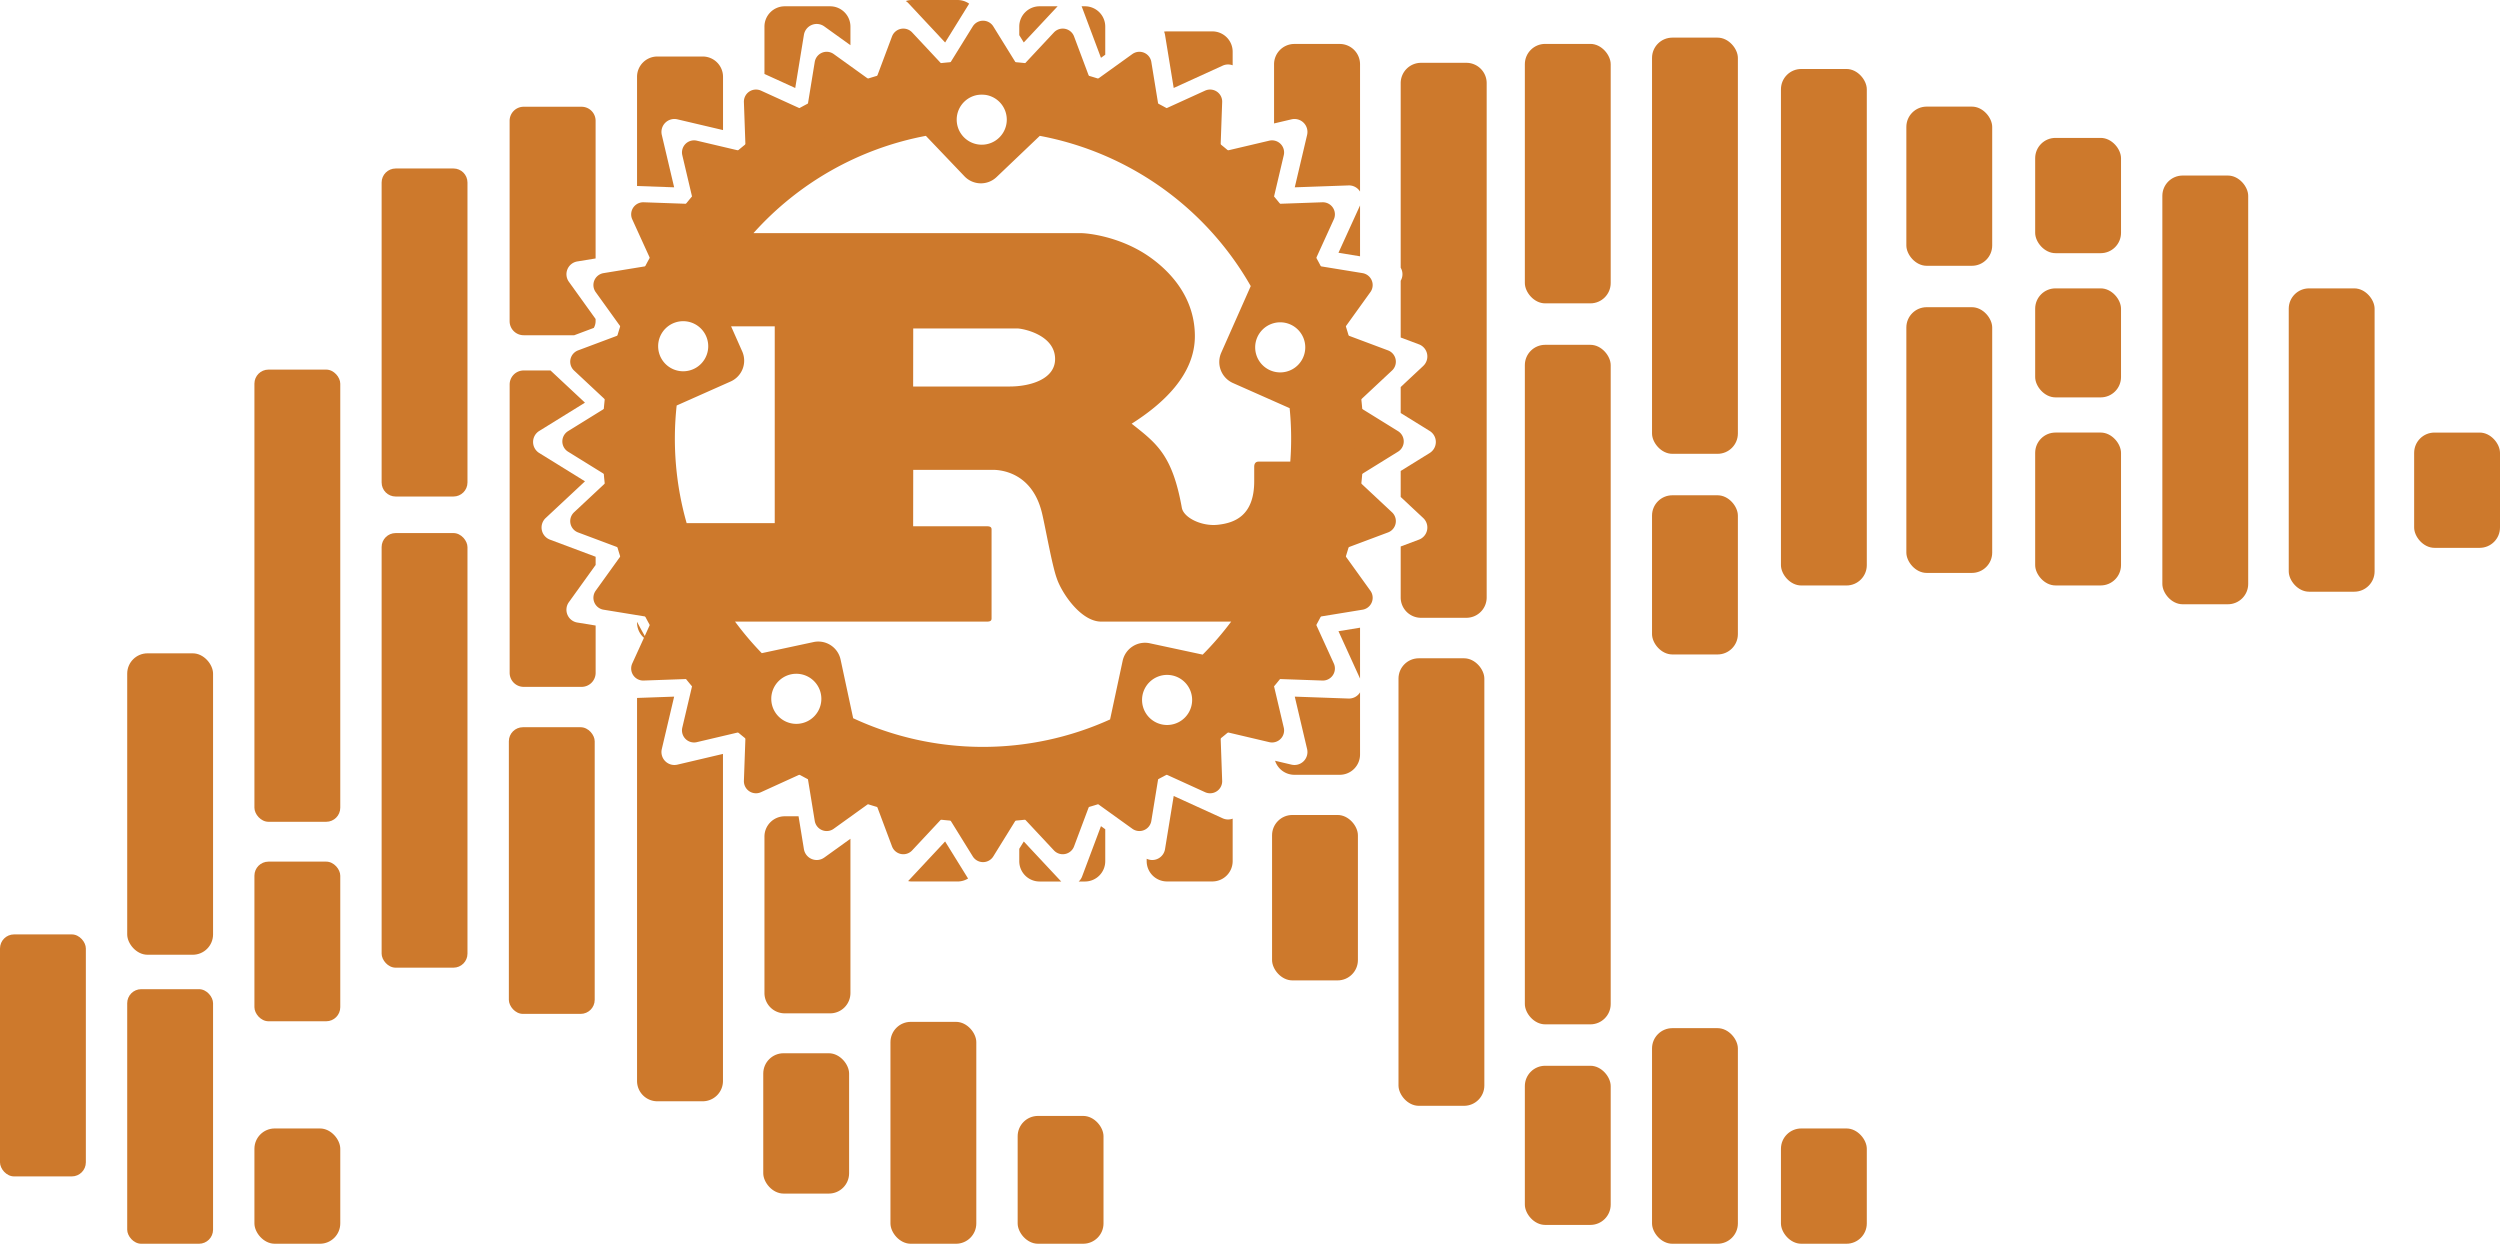 <svg xmlns="http://www.w3.org/2000/svg" width="786.257" height="391.16" viewBox="0 0 208.031 103.494">
  <rect width="7.144" height="20.138" y="77.754" ry="1.17" style="fill:#cd792c;fill-opacity:1;fill-rule:evenodd;stroke:none;stroke-width:.26;stroke-opacity:1"/>
  <rect width="7.144" height="25.082" x="10.585" y="54.365" ry="1.691" style="fill:#cd792c;fill-opacity:1;fill-rule:evenodd;stroke:none;stroke-width:.261;stroke-opacity:1"/>
  <rect width="7.144" height="21.184" x="10.585" y="82.311" ry="1.17" style="fill:#cd792c;fill-opacity:1;fill-rule:evenodd;stroke:none;stroke-width:.257;stroke-opacity:1"/>
  <rect width="7.144" height="37.628" x="21.171" y="30.755" ry="1.17" style="fill:#cd792c;fill-opacity:1;fill-rule:evenodd;stroke:none;stroke-width:.261;stroke-opacity:1"/>
  <rect width="7.144" height="13.284" x="21.171" y="71.698" ry="1.17" style="fill:#cd792c;fill-opacity:1;fill-rule:evenodd;stroke:none;stroke-width:.266;stroke-opacity:1"/>
  <rect width="7.144" height="9.592" x="21.171" y="93.902" ry="1.691" style="fill:#cd792c;fill-opacity:1;fill-rule:evenodd;stroke:none;stroke-width:.261;stroke-opacity:1"/>
  <path d="M32.926 14.019h4.804c.648 0 1.17.522 1.17 1.17v24.958c0 .648-.522 1.17-1.17 1.17h-4.804c-.648 0-1.17-.522-1.17-1.17V15.19c0-.648.522-1.17 1.17-1.17z" style="fill:#cd792c;fill-opacity:1;fill-rule:evenodd;stroke:none;stroke-width:.261;stroke-opacity:1"/>
  <rect width="7.144" height="36.164" x="31.756" y="44.358" ry="1.167" style="fill:#cd792c;fill-opacity:1;fill-rule:evenodd;stroke:none;stroke-width:.261;stroke-opacity:1"/>
  <path d="M164.445 33.52a4.41 4.41 0 0 0-4.42 4.42v62.904c0 2.449 1.971 4.422 4.42 4.422h15.875l6.145-2.303c.346-.631.56-1.346.56-2.12v-.68l-8.394-11.684a4.07 4.07 0 0 1 2.65-6.385l5.744-.938V37.94c0-2.449-1.972-4.42-4.421-4.42h-18.159z" style="fill:#cd792c;fill-opacity:1;fill-rule:evenodd;stroke:none;stroke-width:1.022;stroke-opacity:1" transform="scale(.265)"/>
  <path d="M164.455 116.33a4.41 4.41 0 0 0-4.42 4.42v90.51c0 2.449 1.971 4.422 4.42 4.422h18.158a4.413 4.413 0 0 0 4.422-4.422v-14.84l-5.754-.94a4.07 4.07 0 0 1-2.65-6.392l8.404-11.69v-2.574l-14.34-5.373a4.07 4.07 0 0 1-1.351-6.783l12.344-11.531-14.366-8.889a4.07 4.07 0 0 1 0-6.924l14.358-8.887-10.813-10.107h-8.412zm19.86 19.29-5.116 3.167 5.115 3.166c-.027-1.078-.316-2.081-.316-3.166 0-1.084.289-2.09.316-3.168zm1.824 24.36-4.438 4.149 5.334 2v-.885c-.345-1.74-.594-3.502-.896-5.264z" style="fill:#cd792c;fill-opacity:1;fill-rule:evenodd;stroke:none;stroke-width:1.022;stroke-opacity:1" transform="scale(.265)"/>
  <rect width="7.144" height="23.854" x="42.343" y="60.514" ry="1.17" style="fill:#cd792c;fill-opacity:1;fill-rule:evenodd;stroke:none;stroke-width:.27;stroke-opacity:1"/>
  <path d="M206.43 17.744a6.377 6.377 0 0 0-6.393 6.39v34.272l11.65.412-3.876-16.453a4.07 4.07 0 0 1 4.894-4.894l14.332 3.373v-16.71a6.377 6.377 0 0 0-6.392-6.39H206.43zm10.816 29.152 1.387 5.891a124.84 124.84 0 0 1 4.496-4.502l-5.883-1.389zm-16.16 19.696 2.518 5.521c1.137-1.795 2.237-3.582 3.462-5.314l-5.98-.207zM200.037 195.242v.235a6.369 6.369 0 0 0 3.18 5.523 122.835 122.835 0 0 1-3.18-5.758zM211.688 218.748l-11.65.412v120.258a6.379 6.379 0 0 0 6.392 6.393h14.197a6.379 6.379 0 0 0 6.393-6.393V236.734l-14.315 3.37a4.07 4.07 0 0 1-4.894-4.895l3.876-16.46zm6.945 6.037-1.387 5.885 5.883-1.389a124.873 124.873 0 0 1-4.496-4.496zM246.438 1.975a6.379 6.379 0 0 0-6.393 6.392v14.854l9.666 4.41 2.725-16.692a4.07 4.07 0 0 1 6.392-2.65l8.217 5.904V8.367a6.379 6.379 0 0 0-6.393-6.392h-14.214zm12.972 16.76-.951 5.84c1.925-.858 3.916-1.529 5.89-2.29l-4.939-3.55zm-19.35 13.44c.043.805.232 1.566.544 2.263.615-.392 1.23-.781 1.851-1.174l-2.394-1.088zM246.438 256.318a6.377 6.377 0 0 0-6.393 6.391v49.098a6.377 6.377 0 0 0 6.393 6.39h14.214a6.377 6.377 0 0 0 6.393-6.39v-48.432l-8.217 5.908a4.07 4.07 0 0 1-6.392-2.648l-1.684-10.317h-4.315zm12.562 0 .41 2.52 3.12-2.242a6.435 6.435 0 0 0-1.878-.278H259z" style="fill:#cd792c;fill-opacity:1;fill-rule:evenodd;stroke:none;stroke-width:.985;stroke-opacity:1" transform="scale(.265)"/>
  <rect width="7.144" height="11.678" x="63.512" y="87.643" ry="1.691" style="fill:#cd792c;fill-opacity:1;fill-rule:evenodd;stroke:none;stroke-width:.261;stroke-opacity:1"/>
  <rect width="7.144" height="18.464" x="74.097" y="85.031" ry="1.691" style="fill:#cd792c;fill-opacity:1;fill-rule:evenodd;stroke:none;stroke-width:.261;stroke-opacity:1"/>
  <path d="m281.71 260.684 2.075 5.529 4.149-4.436c-2.086-.358-4.174-.633-6.223-1.093zm24.25 2.916 1.093 1.763v-1.66c-.36-.049-.721-.094-1.092-.103zm-9.183.627-11.529 12.343a4.07 4.07 0 0 1-.096.098c.417.085.849.129 1.291.129h14.217a6.37 6.37 0 0 0 3.322-.934l-7.205-11.636zM286.443 0c-.707 0-1.384.118-2.02.328a4.07 4.07 0 0 1 .825.676l11.53 12.336 7.546-12.186A6.367 6.367 0 0 0 300.66 0h-14.217zm-2.658 11.354-2.074 5.529c2.049-.46 4.137-.736 6.223-1.094l-4.149-4.435zm23.268.845-1.1 1.776c.374-.01.737-.054 1.1-.104V12.2z" style="fill:#cd792c;fill-opacity:1;fill-rule:evenodd;stroke:none;stroke-width:.985;stroke-opacity:1" transform="scale(.265)"/>
  <rect width="7.144" height="10.635" x="84.682" y="92.859" ry="1.691" style="fill:#cd792c;fill-opacity:1;fill-rule:evenodd;stroke:none;stroke-width:.261;stroke-opacity:1"/>
  <path d="M326.451 1.973a6.379 6.379 0 0 0-6.392 6.392v2.678l1.418 2.289 10.625-11.36h-5.65zm13.174 0a4.07 4.07 0 0 1 .166.382l5.922 15.797 1.346-.966v-8.82a6.377 6.377 0 0 0-6.391-6.393h-1.043zm-5.148 9.38-4.149 4.436c2.083.358 4.169.634 6.215 1.094l-2.066-5.53zM345.713 259.422l-5.922 15.797a4.07 4.07 0 0 1-1.072 1.582h1.949c3.541 0 6.39-2.85 6.39-6.39v-10.022l-1.345-.967zm-9.17 1.262c-2.046.46-4.132.736-6.215 1.093l4.149 4.436 2.066-5.53zm-15.066 3.55-1.418 2.291v3.885a6.377 6.377 0 0 0 6.392 6.39h6.791a4.07 4.07 0 0 1-.234-.23l-11.531-12.336zM366.459 9.857c-.318 0-.628.03-.934.075a4.07 4.07 0 0 1 .303 1.007l2.725 16.684 15.383-7.014a4.07 4.07 0 0 1 3.13-.101V16.25a6.377 6.377 0 0 0-6.39-6.393h-14.217zm14.863 20.89-5.513 2.517c1.792 1.136 3.577 2.23 5.306 3.453l.207-5.97zM381.115 240.85c-1.732 1.225-3.519 2.323-5.314 3.46l5.521 2.518-.207-5.978zm-12.562 9.093-2.725 16.692a4.07 4.07 0 0 1-5.762 3.021v.737a6.377 6.377 0 0 0 6.393 6.39h14.217c3.541 0 6.39-2.85 6.39-6.39v-13.334a4.07 4.07 0 0 1-3.13-.102l-15.383-7.014zM406.459 13.803a6.379 6.379 0 0 0-6.393 6.392v18.567l5.485-1.291a4.07 4.07 0 0 1 4.892 4.894l-3.875 16.453 16.891-.597a4.07 4.07 0 0 1 3.607 1.933V20.195a6.377 6.377 0 0 0-6.39-6.392h-14.217zm-5.441 33.093-.952.225v3.81l.952-4.035zm26.048 17.606-6.775 14.867 6.775 1.108V64.502zm-9.898 2.09-5.97.207c1.223 1.731 2.317 3.52 3.454 5.314l2.516-5.521zm6.172 21.525c.857 1.926 1.536 3.915 2.297 5.89l1.43-1.991v-3.291l-3.727-.608zM425.629 183.564c-.761 1.975-1.432 3.966-2.29 5.891l3.727-.607v-3.284l-1.437-2zm1.437 13.534-6.775 1.105 6.775 14.87v-15.975zm-12.414 8.361c-1.135 1.793-2.232 3.579-3.455 5.309l5.971.214-2.516-5.523zm12.414 11.947a4.07 4.07 0 0 1-3.607 1.94l-16.89-.598 3.874 16.461a4.07 4.07 0 0 1-4.892 4.895l-5.166-1.217a6.376 6.376 0 0 0 6.074 4.404h14.217a6.377 6.377 0 0 0 6.39-6.393v-19.492zm-27 9.233v3.806l.952.225-.952-4.031z" style="fill:#cd792c;fill-opacity:1;fill-rule:evenodd;stroke:none;stroke-width:.985;stroke-opacity:1" transform="scale(.265)"/>
  <rect width="7.144" height="13.765" x="105.851" y="67.816" ry="1.691" style="fill:#cd792c;fill-opacity:1;fill-rule:evenodd;stroke:none;stroke-width:.261;stroke-opacity:1"/>
  <path d="M446.223 19.725a6.379 6.379 0 0 0-6.393 6.392v57.944a4.07 4.07 0 0 1 0 4.101v17.815l5.73 2.146a4.07 4.07 0 0 1 1.35 6.783l-7.08 6.623v8.159l9.104 5.636a4.07 4.07 0 0 1 0 6.924l-9.104 5.637v8.164l7.08 6.619a4.07 4.07 0 0 1-1.35 6.783l-5.73 2.149v16.002a6.377 6.377 0 0 0 6.393 6.39h14.216c3.542 0 6.391-2.85 6.391-6.39V26.117a6.377 6.377 0 0 0-6.39-6.392h-14.217z" style="fill:#cd792c;fill-opacity:1;fill-rule:evenodd;stroke:none;stroke-width:7.597;stroke-miterlimit:4;stroke-dasharray:none;stroke-opacity:1" transform="scale(.265)"/>
  <rect width="7.144" height="37.24" x="116.372" y="54.777" ry="1.691" style="fill:#cd792c;fill-opacity:1;fill-rule:evenodd;stroke:none;stroke-width:.261;stroke-opacity:1"/>
  <rect width="7.144" height="21.59" x="126.886" y="3.653" ry="1.691" style="fill:#cd792c;fill-opacity:1;fill-rule:evenodd;stroke:none;stroke-width:.261;stroke-opacity:1"/>
  <rect width="7.144" height="56.545" x="126.886" y="28.693" ry="1.691" style="fill:#cd792c;fill-opacity:1;fill-rule:evenodd;stroke:none;stroke-width:.261;stroke-opacity:1"/>
  <rect width="7.144" height="13.243" x="126.886" y="88.685" ry="1.691" style="fill:#cd792c;fill-opacity:1;fill-rule:evenodd;stroke:none;stroke-width:.261;stroke-opacity:1"/>
  <rect width="7.144" height="17.94" x="137.469" y="85.555" ry="1.691" style="fill:#cd792c;fill-opacity:1;fill-rule:evenodd;stroke:none;stroke-width:.261;stroke-opacity:1"/>
  <rect width="7.144" height="13.246" x="137.469" y="41.213" ry="1.691" style="fill:#cd792c;fill-opacity:1;fill-rule:evenodd;stroke:none;stroke-width:.261;stroke-opacity:1"/>
  <rect width="7.144" height="34.632" x="137.469" y="3.131" ry="1.691" style="fill:#cd792c;fill-opacity:1;fill-rule:evenodd;stroke:none;stroke-width:.261;stroke-opacity:1"/>
  <rect width="7.144" height="42.979" x="148.197" y="5.74" ry="1.691" style="fill:#cd792c;fill-opacity:1;fill-rule:evenodd;stroke:none;stroke-width:.261;stroke-opacity:1"/>
  <rect width="7.144" height="9.592" x="148.197" y="93.902" ry="1.691" style="fill:#cd792c;fill-opacity:1;fill-rule:evenodd;stroke:none;stroke-width:.261;stroke-opacity:1"/>
  <rect width="7.144" height="13.246" x="158.632" y="8.871" ry="1.691" style="fill:#cd792c;fill-opacity:1;fill-rule:evenodd;stroke:none;stroke-width:.261;stroke-opacity:1"/>
  <rect width="7.144" height="22.112" x="158.632" y="25.562" ry="1.691" style="fill:#cd792c;fill-opacity:1;fill-rule:evenodd;stroke:none;stroke-width:.261;stroke-opacity:1"/>
  <rect width="7.144" height="9.592" x="169.351" y="11.475" ry="1.691" style="fill:#cd792c;fill-opacity:1;fill-rule:evenodd;stroke:none;stroke-width:.261;stroke-opacity:1"/>
  <rect width="7.144" height="9.071" x="169.351" y="23.996" ry="1.691" style="fill:#cd792c;fill-opacity:1;fill-rule:evenodd;stroke:none;stroke-width:.261;stroke-opacity:1"/>
  <rect width="7.144" height="12.722" x="169.351" y="35.994" ry="1.691" style="fill:#cd792c;fill-opacity:1;fill-rule:evenodd;stroke:none;stroke-width:.261;stroke-opacity:1"/>
  <rect width="7.144" height="35.675" x="179.934" y="14.607" ry="1.691" style="fill:#cd792c;fill-opacity:1;fill-rule:evenodd;stroke:none;stroke-width:.261;stroke-opacity:1"/>
  <rect width="7.144" height="25.241" x="190.452" y="23.996" ry="1.691" style="fill:#cd792c;fill-opacity:1;fill-rule:evenodd;stroke:none;stroke-width:.261;stroke-opacity:1"/>
  <rect width="7.144" height="9.592" x="200.887" y="35.995" ry="1.691" style="fill:#cd792c;fill-opacity:1;fill-rule:evenodd;stroke:none;stroke-width:.261;stroke-opacity:1"/>
  <g style="fill:#cd792c;fill-opacity:1">
    <path d="M71.05 23.68c-26.06 0-47.27 21.22-47.27 47.27 0 26.05 21.22 47.27 47.27 47.27 26.05 0 47.27-21.22 47.27-47.27 0-26.05-21.22-47.27-47.27-47.27Zm-.07 4.2A3.1 3.11 0 0 1 74 30.99a3.11 3.11 0 0 1-6.22 0 3.11 3.11 0 0 1 3.2-3.11zM78.1 33a38.27 38.27 0 0 1 26.2 18.66l-3.67 8.28a2.86 2.86 0 0 0 1.44 3.75l7.06 3.13a38.27 38.27 0 0 1 .08 6.64h-3.93c-.39 0-.55.26-.55.64v1.8c0 4.24-2.39 5.17-4.49 5.4-2 .23-4.21-.84-4.49-2.06-1.18-6.63-3.14-8.04-6.24-10.49 3.85-2.44 7.85-6.05 7.85-10.87 0-5.21-3.57-8.49-6-10.1-3.42-2.25-7.2-2.7-8.22-2.7h-40.6A38.27 38.27 0 0 1 63.95 33l4.79 5.02a2.82 2.82 0 0 0 4 .09zM33.9 56.02a3.11 3.11 0 0 1 3.02 3.11 3.11 3.11 0 0 1-6.22 0 3.11 3.11 0 0 1 3.2-3.11zm74.15.14a3.11 3.11 0 0 1 3.02 3.11 3.11 3.11 0 0 1-6.22 0 3.11 3.11 0 0 1 3.2-3.11zm-68.29.5h5.42V81.1H34.24A38.27 38.27 0 0 1 33 66.49l6.7-2.98a2.832 2.832 0 0 0 1.44-3.74zm22.62.26h12.91c.67 0 4.71.77 4.71 3.8 0 2.51-3.1 3.41-5.65 3.41H62.37Zm0 17.56h9.89c.9 0 4.83.26 6.08 5.28.39 1.54 1.26 6.56 1.85 8.17.59 1.8 2.98 5.4 5.53 5.4h16.14a38.27 38.27 0 0 1-3.54 4.1l-6.57-1.41a2.84 2.84 0 0 0-3.37 2.18l-1.56 7.28a38.27 38.27 0 0 1-31.91-.15l-1.56-7.28A2.83 2.83 0 0 0 50 95.87l-6.43 1.38a38.27 38.27 0 0 1-3.32-3.92h31.27c.35 0 .59-.06.59-.39V81.88c0-.32-.24-.39-.59-.39h-9.15ZM47.95 99.81a3.11 3.11 0 0 1 3.02 3.11 3.11 3.11 0 0 1-6.22 0 3.11 3.11 0 0 1 3.2-3.11zm46.05.14a3.11 3.11 0 0 1 3.02 3.11 3.11 3.11 0 0 1-6.22 0 3.11 3.11 0 0 1 3.2-3.11z" style="fill:#cd792c;fill-opacity:1" transform="matrix(.67 0 0 .67 34.197 -10.806)"/>
    <path fill-rule="evenodd" stroke="#000" stroke-linecap="round" stroke-linejoin="round" stroke-width="3" d="M115.68 70.95a44.63 44.63 0 0 1-44.63 44.63 44.63 44.63 0 0 1-44.63-44.63 44.63 44.63 0 0 1 44.63-44.63 44.63 44.63 0 0 1 44.63 44.63Zm-.84-4.31 6.96 4.31-6.96 4.31 5.98 5.59-7.66 2.87 4.78 6.65-8.09 1.32 3.4 7.46-8.19-.29 1.88 7.98-7.98-1.88.29 8.19-7.46-3.4-1.32 8.09-6.65-4.78-2.87 7.66-5.59-5.98-4.31 6.96-4.31-6.96-5.59 5.98-2.87-7.66-6.65 4.78-1.32-8.09-7.46 3.4.29-8.19-7.98 1.88 1.88-7.98-8.19.29 3.4-7.46-8.09-1.32 4.78-6.65-7.66-2.87 5.98-5.59-6.96-4.31 6.96-4.31-5.98-5.59 7.66-2.87-4.78-6.65 8.09-1.32-3.4-7.46 8.19.29-1.88-7.98 7.98 1.88-.29-8.19 7.46 3.4 1.32-8.09 6.65 4.78 2.87-7.66 5.59 5.98 4.31-6.96 4.31 6.96 5.59-5.98 2.87 7.66 6.65-4.78 1.32 8.09 7.46-3.4-.29 8.19 7.98-1.88-1.88 7.98 8.19-.29-3.4 7.46 8.09 1.32-4.78 6.65 7.66 2.87z" style="fill:#cd792c;fill-opacity:1;stroke:#cd792c;stroke-width:3.001;stroke-miterlimit:4;stroke-dasharray:none;stroke-opacity:1" transform="matrix(.67 0 0 .67 34.197 -10.806)"/>
  </g>
</svg>
